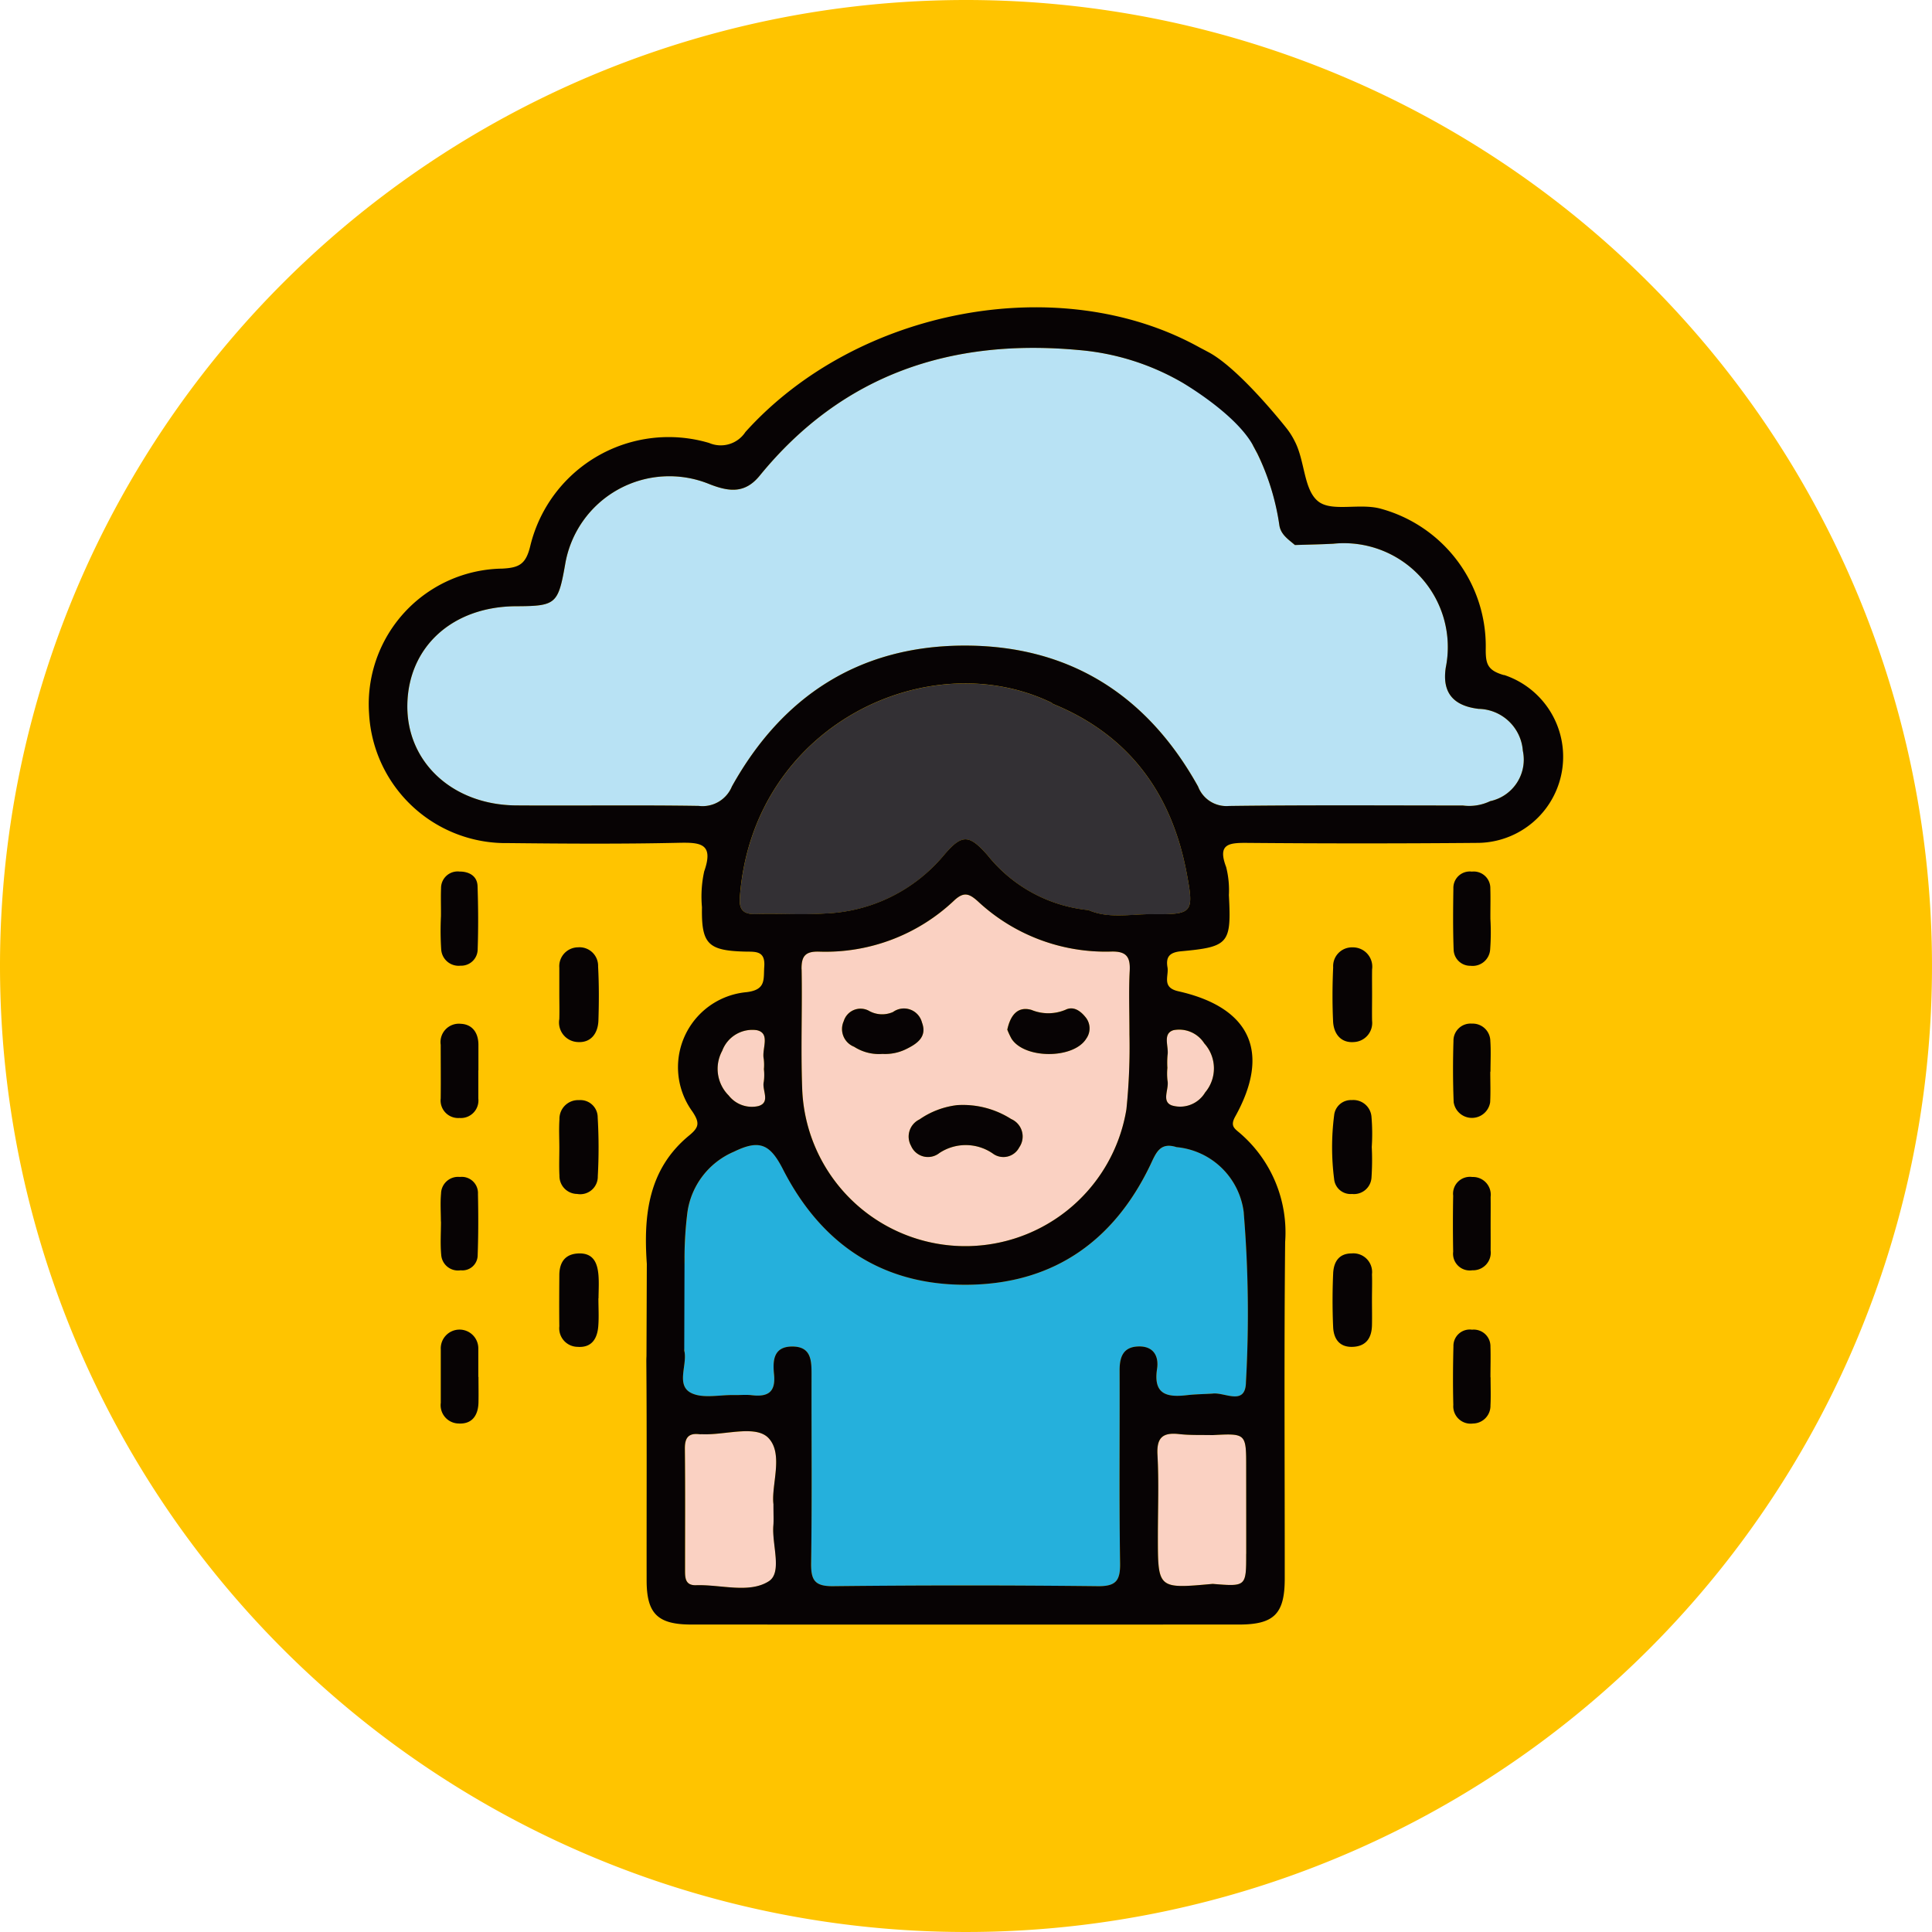 <svg xmlns="http://www.w3.org/2000/svg" width="132" height="132" viewBox="0 0 132 132">
  <g id="그룹_1340" data-name="그룹 1340" transform="translate(-1136 -2244)">
    <path id="icon" d="M66,0A66,66,0,1,1,0,66,66,66,0,0,1,66,0Z" transform="translate(1136 2244)" fill="#ffc400"/>
    <g id="그룹_679" data-name="그룹 679" transform="translate(-2004.276 -3544.698)">
      <path id="패스_4622" data-name="패스 4622" d="M3244.323,5839.994a3.091,3.091,0,0,0-3.022-2.863c-1.787-.215-2.5-1.158-2.243-2.822a7.1,7.1,0,0,0-7.69-8.46c-.871.046-1.744.06-2.616.088-.438-.374-.951-.7-1.06-1.324a15.782,15.782,0,0,0-1.769-5.408c-.378-.641-.027-1.226.373-1.753-.555-1.078-1.949-1.523-2.163-2.86h0c-.678,1.122-1.469,1.222-2.6.521a16.931,16.931,0,0,0-7.548-2.5c-8.711-.809-16.143,1.648-21.8,8.581-1,1.228-2.075,1.112-3.425.585a7.22,7.22,0,0,0-9.869,5.473c-.48,2.726-.63,2.854-3.354,2.865-4.326.019-7.352,2.752-7.428,6.709-.075,3.925,3.079,6.873,7.443,6.9,4.154.028,8.31-.032,12.464.033a2.167,2.167,0,0,0,2.268-1.328c3.419-6.146,8.661-9.573,15.75-9.624,7.229-.053,12.6,3.328,16.1,9.629a2.073,2.073,0,0,0,2.11,1.328c5.325-.069,10.651-.03,15.976-.032a3.314,3.314,0,0,0,1.877-.3A2.9,2.9,0,0,0,3244.323,5839.994Z" fill="#b8e2f4"/>
      <path id="패스_4623" data-name="패스 4623" d="M3225.257,5871.571a5.1,5.1,0,0,0-4.589-4.5c-1.167-.372-1.416.44-1.817,1.27-2.44,5.061-6.457,7.96-12.108,8.125-5.943.174-10.271-2.6-12.97-7.889-.885-1.732-1.609-2.042-3.349-1.193a5.313,5.313,0,0,0-3.173,4.123,25.554,25.554,0,0,0-.2,3.144c-.02.987-.453,1.527-1.454,1.58h0a10.363,10.363,0,0,1,.185,3.4h0a1.772,1.772,0,0,1,1.274,1.5c.124.936-.56,2.22.426,2.733.79.411,1.94.132,2.93.152.409.009.823-.038,1.227.01,1.092.129,1.646-.194,1.522-1.426-.088-.877-.07-1.883,1.212-1.9,1.357-.016,1.354.98,1.351,1.968-.01,4.269.036,8.538-.029,12.806-.017,1.169.221,1.615,1.509,1.6q9.033-.1,18.069,0c1.255.014,1.55-.378,1.532-1.577-.069-4.385-.017-8.771-.033-13.156,0-.948.252-1.636,1.331-1.647,1.024-.01,1.353.716,1.228,1.531-.271,1.752.674,1.954,2.031,1.8.577-.066,1.161-.073,1.742-.107.829-.127,2.276.889,2.3-.8A83.445,83.445,0,0,0,3225.257,5871.571Z" fill="#25b0dc"/>
      <path id="패스_4624" data-name="패스 4624" d="M3221.35,5848.328c-1.026-5.394-3.914-9.4-9.122-11.53a.936.936,0,0,0-.14-.1c-8.466-4.056-20.418,1.62-21.263,13.32-.06.826.227,1.163,1.082,1.136,1.58-.048,3.166.066,4.74-.039a11.116,11.116,0,0,0,8.106-3.967c1.244-1.475,1.727-1.453,3-.013a10.1,10.1,0,0,0,6.889,3.748c1.407.607,2.886.267,4.327.28C3221.756,5851.183,3221.879,5851.11,3221.35,5848.328Z" fill="#333034"/>
      <g id="그룹_677" data-name="그룹 677">
        <path id="패스_4625" data-name="패스 4625" d="M3216.188,5853.712a12.79,12.79,0,0,1-9.108-3.444c-.568-.5-.931-.666-1.584-.071a12.775,12.775,0,0,1-9.252,3.519c-.926-.028-1.217.292-1.2,1.208.051,2.693-.061,5.39.041,8.08a11.153,11.153,0,0,0,22.154,1.489,41.823,41.823,0,0,0,.208-5.142c0-1.634-.053-2.983.018-4.327C3217.516,5854.043,3217.208,5853.681,3216.188,5853.712Zm-15.617,6.993a3.129,3.129,0,0,1-1.938-.489,1.3,1.3,0,0,1-.713-1.749,1.2,1.2,0,0,1,1.7-.719,1.831,1.831,0,0,0,1.667.093,1.272,1.272,0,0,1,1.977.712c.372.986-.327,1.46-1.119,1.842A3.245,3.245,0,0,1,3200.571,5860.705Zm9.344,6.382a1.217,1.217,0,0,1-1.822.413,3.257,3.257,0,0,0-3.634-.025,1.255,1.255,0,0,1-1.936-.488,1.3,1.3,0,0,1,.576-1.807,5.655,5.655,0,0,1,2.575-.976,6.129,6.129,0,0,1,3.689.95A1.3,1.3,0,0,1,3209.915,5867.087Zm4.58-7.437c-.842,1.408-4.21,1.419-5.11.017a5.008,5.008,0,0,1-.291-.622c.2-.921.667-1.629,1.648-1.35a3.021,3.021,0,0,0,2.331-.01c.542-.262,1.015.077,1.359.5A1.2,1.2,0,0,1,3214.5,5859.65Z" fill="#fad1c2"/>
        <path id="패스_4626" data-name="패스 4626" d="M3192.8,5886.963c-.874-.936-2.987-.194-4.549-.271-.058,0-.118.007-.175,0-.764-.1-1.012.248-1,1,.03,2.743.012,5.485.012,8.228,0,.54-.021,1.115.757,1.089,1.683-.056,3.625.584,4.964-.269.946-.6.2-2.507.315-3.825.03-.347.005-.7.005-1.428C3192.954,5890.188,3193.825,5888.065,3192.8,5886.963Z" fill="#fad1c2"/>
        <path id="패스_4627" data-name="패스 4627" d="M3223.115,5886.749c-.755-.019-1.516.015-2.264-.07-1.1-.124-1.556.208-1.49,1.41.1,1.857.027,3.724.027,5.587,0,3.58,0,3.58,3.744,3.238,2.289.188,2.29.188,2.291-2.054q0-2.952,0-5.9C3225.423,5886.625,3225.423,5886.625,3223.115,5886.749Z" fill="#fad1c2"/>
        <path id="패스_4628" data-name="패스 4628" d="M3220.343,5864.229a1.987,1.987,0,0,0,2.273-.888,2.548,2.548,0,0,0-.058-3.352,2.035,2.035,0,0,0-2.117-.9c-.757.245-.295,1.119-.391,1.708a5.825,5.825,0,0,0-.011.869,4.182,4.182,0,0,0,.008.868C3220.167,5863.108,3219.6,5863.959,3220.343,5864.229Z" fill="#fad1c2"/>
        <path id="패스_4629" data-name="패스 4629" d="M3192.093,5864.268c.857-.259.227-1.1.367-1.655a3.528,3.528,0,0,0,.009-.867,3.34,3.34,0,0,0-.01-.694c-.154-.677.488-1.756-.475-1.969a2.195,2.195,0,0,0-2.365,1.411,2.57,2.57,0,0,0,.442,3.049A2.009,2.009,0,0,0,3192.093,5864.268Z" fill="#fad1c2"/>
      </g>
      <g id="그룹_678" data-name="그룹 678">
        <path id="패스_4630" data-name="패스 4630" d="M3243.038,5834.826c-1.146-.324-1.256-.787-1.252-1.777a9.738,9.738,0,0,0-7.224-9.608c-1.432-.37-3.29.238-4.211-.479-1.014-.79-.906-2.773-1.621-4.129a4.989,4.989,0,0,0-.574-.9h0s-3.239-4.124-5.381-5.209h0c-.2-.112-.416-.218-.619-.33-9.513-5.226-23.33-2.643-30.951,5.821a2.013,2.013,0,0,1-2.48.747,9.727,9.727,0,0,0-12.213,7.013c-.3,1.266-.749,1.512-1.919,1.572a9.259,9.259,0,0,0-9.1,9.914,9.353,9.353,0,0,0,9.5,8.839c3.863.041,7.728.067,11.59-.018,1.5-.033,2.494,0,1.806,1.952a7.989,7.989,0,0,0-.153,2.443c-.043,2.5.4,2.966,2.9,3.036.72.021,1.437-.1,1.357,1.025-.063.87.148,1.595-1.237,1.75a5.15,5.15,0,0,0-3.67,8.159c.519.78.446,1.079-.234,1.638-2.79,2.3-3.116,5.453-2.883,8.765l-.024,6.315q-.011.183-.009.378c.04,4.978.012,9.957.02,14.935,0,2.272.756,3.013,3.052,3.013q18.712.007,37.425,0c2.386,0,3.118-.73,3.12-3.123.005-7.672-.05-15.346.028-23.017a8.945,8.945,0,0,0-3.123-7.462c-.359-.3-.636-.479-.288-1.105,2.441-4.382,1.054-7.449-3.883-8.559-1.162-.261-.643-1.04-.744-1.632-.116-.679.1-1.023.918-1.1,3.285-.3,3.448-.53,3.277-3.844a6.437,6.437,0,0,0-.188-1.913c-.611-1.6.209-1.659,1.458-1.649q7.818.067,15.637,0a5.886,5.886,0,0,0,1.893-11.474Zm-53.419,25.668a2.195,2.195,0,0,1,2.365-1.411c.963.213.321,1.292.475,1.969a3.34,3.34,0,0,1,.01.694,3.528,3.528,0,0,1-.009.867c-.14.56.49,1.4-.367,1.655a2.009,2.009,0,0,1-2.032-.725A2.57,2.57,0,0,1,3189.619,5860.494Zm3.5,30.988c0,.728.025,1.081-.005,1.428-.113,1.318.631,3.222-.315,3.825-1.339.853-3.281.213-4.964.269-.778.026-.757-.549-.757-1.089,0-2.743.018-5.485-.012-8.228-.008-.748.24-1.094,1-1,.057.008.117,0,.175,0,1.562.077,3.675-.665,4.549.271C3193.825,5888.065,3192.954,5890.188,3193.121,5891.482Zm32.3,3.378c0,2.242,0,2.242-2.291,2.054-3.744.342-3.744.342-3.744-3.238,0-1.863.075-3.73-.027-5.587-.066-1.2.387-1.534,1.49-1.41.748.085,1.509.051,2.264.07,2.308-.124,2.308-.124,2.308,2.206Q3225.423,5891.907,3225.423,5894.86Zm-.166-23.289a83.445,83.445,0,0,1,.15,11.544c-.022,1.689-1.469.673-2.3.8-.581.034-1.165.041-1.742.107-1.357.156-2.3-.046-2.031-1.8.125-.815-.2-1.541-1.228-1.531-1.079.011-1.335.7-1.331,1.647.016,4.385-.036,8.771.033,13.156.018,1.2-.277,1.591-1.532,1.577q-9.035-.1-18.069,0c-1.288.015-1.526-.431-1.509-1.6.065-4.268.019-8.537.029-12.806,0-.988.006-1.984-1.351-1.968-1.282.015-1.3,1.021-1.212,1.9.124,1.232-.43,1.555-1.522,1.426-.4-.048-.818,0-1.227-.01-.99-.02-2.14.259-2.93-.152-.986-.513-.3-1.8-.426-2.733-.007-.053-.02-.1-.03-.148l0,0,.019-6.326a25.554,25.554,0,0,1,.2-3.144,5.313,5.313,0,0,1,3.173-4.123c1.74-.849,2.464-.539,3.349,1.193,2.7,5.285,7.027,8.063,12.97,7.889,5.651-.165,9.668-3.064,12.108-8.125.4-.83.65-1.642,1.817-1.27A5.1,5.1,0,0,1,3225.257,5871.571Zm-30.213-16.647c-.017-.916.274-1.236,1.2-1.208a12.775,12.775,0,0,0,9.252-3.519c.653-.595,1.016-.433,1.584.071a12.79,12.79,0,0,0,9.108,3.444c1.02-.031,1.328.331,1.277,1.312-.071,1.344-.018,2.693-.018,4.327a41.823,41.823,0,0,1-.208,5.142,11.153,11.153,0,0,1-22.154-1.489C3194.983,5860.314,3195.095,5857.617,3195.044,5854.924Zm25.4,4.161a2.035,2.035,0,0,1,2.117.9,2.548,2.548,0,0,1,.058,3.352,1.987,1.987,0,0,1-2.273.888c-.739-.27-.176-1.121-.3-1.7a4.182,4.182,0,0,1-.008-.868,5.825,5.825,0,0,1,.011-.869C3220.146,5860.2,3219.684,5859.33,3220.441,5859.085Zm-1.473-7.927c-1.441-.013-2.92.327-4.327-.28a10.1,10.1,0,0,1-6.889-3.748c-1.272-1.44-1.755-1.462-3,.013a11.116,11.116,0,0,1-8.106,3.967c-1.574.1-3.16-.009-4.74.039-.855.027-1.142-.31-1.082-1.136.845-11.7,12.8-17.376,21.263-13.32a.936.936,0,0,1,.14.1c5.208,2.128,8.1,6.136,9.122,11.53C3221.879,5851.11,3221.756,5851.183,3218.968,5851.158Zm23.128-7.725a3.314,3.314,0,0,1-1.877.3c-5.325,0-10.651-.037-15.976.032a2.073,2.073,0,0,1-2.11-1.328c-3.5-6.3-8.871-9.682-16.1-9.629-7.089.051-12.331,3.478-15.75,9.624a2.167,2.167,0,0,1-2.268,1.328c-4.154-.065-8.31-.005-12.464-.033-4.364-.029-7.518-2.977-7.443-6.9.076-3.957,3.1-6.69,7.428-6.709,2.724-.011,2.874-.139,3.354-2.865a7.22,7.22,0,0,1,9.869-5.473c1.35.527,2.423.643,3.425-.585,5.658-6.933,13.09-9.39,21.8-8.581a16.9,16.9,0,0,1,7.114,2.248c.949.575,3.717,2.362,4.776,4.241.017.034.027.068.048.1.049.084.091.17.138.255s.078.148.114.209a16.709,16.709,0,0,1,1.517,4.944c.109.623.622.95,1.06,1.324.872-.028,1.745-.042,2.616-.088a7.1,7.1,0,0,1,7.69,8.46c-.253,1.664.456,2.607,2.243,2.822a3.091,3.091,0,0,1,3.022,2.863A2.9,2.9,0,0,1,3242.1,5843.433Z" fill="#070304"/>
        <path id="패스_4631" data-name="패스 4631" d="M3179.77,5853.422a1.293,1.293,0,0,0-1.28,1.393c0,.585,0,1.17,0,1.755s.018,1.171,0,1.755a1.337,1.337,0,0,0,1.282,1.57c.9.05,1.363-.621,1.39-1.479.04-1.227.044-2.458-.022-3.683A1.269,1.269,0,0,0,3179.77,5853.422Z" fill="#070304"/>
        <path id="패스_4632" data-name="패스 4632" d="M3232.68,5853.425a1.285,1.285,0,0,0-1.318,1.366c-.056,1.226-.062,2.458-.006,3.684.039.859.539,1.5,1.442,1.418a1.307,1.307,0,0,0,1.223-1.451c-.011-.585,0-1.17,0-1.755s-.008-1.17,0-1.755A1.321,1.321,0,0,0,3232.68,5853.425Z" fill="#070304"/>
        <path id="패스_4633" data-name="패스 4633" d="M3178.5,5869.021a1.221,1.221,0,0,0,1.207,1.251,1.2,1.2,0,0,0,1.412-1.213,35.376,35.376,0,0,0-.007-4.016,1.181,1.181,0,0,0-1.272-1.181,1.275,1.275,0,0,0-1.34,1.313c-.043.638-.009,1.282-.008,1.923S3178.465,5868.382,3178.5,5869.021Z" fill="#070304"/>
        <path id="패스_4634" data-name="패스 4634" d="M3232.636,5863.859a1.154,1.154,0,0,0-1.208,1.046,17.067,17.067,0,0,0,0,4.35,1.126,1.126,0,0,0,1.222,1.019,1.2,1.2,0,0,0,1.33-1.109,18.069,18.069,0,0,0,.019-2.1,13.792,13.792,0,0,0-.022-2.094A1.241,1.241,0,0,0,3232.636,5863.859Z" fill="#070304"/>
        <path id="패스_4635" data-name="패스 4635" d="M3181.165,5875.825c-.067-.817-.334-1.516-1.337-1.489-.941.026-1.331.6-1.337,1.482-.007,1.165-.015,2.331,0,3.5a1.267,1.267,0,0,0,1.238,1.4c.971.076,1.352-.553,1.422-1.4.052-.636.01-1.281.01-1.921h.008C3181.173,5876.873,3181.207,5876.346,3181.165,5875.825Z" fill="#070304"/>
        <path id="패스_4636" data-name="패스 4636" d="M3234.014,5875.761a1.279,1.279,0,0,0-1.392-1.425c-.9,0-1.228.619-1.261,1.372-.053,1.221-.055,2.448,0,3.668.037.76.4,1.361,1.293,1.344.934-.018,1.337-.582,1.359-1.463.014-.582,0-1.165,0-1.748S3234.033,5876.343,3234.014,5875.761Z" fill="#070304"/>
        <path id="패스_4637" data-name="패스 4637" d="M3170.42,5853.565a1.194,1.194,0,0,0,1.323,1.112,1.125,1.125,0,0,0,1.168-1.081c.05-1.451.042-2.906-.007-4.358-.025-.714-.613-.995-1.219-.992a1.134,1.134,0,0,0-1.275,1.134c-.025.639,0,1.279-.007,1.919A20.091,20.091,0,0,0,3170.42,5853.565Z" fill="#070304"/>
        <path id="패스_4638" data-name="패스 4638" d="M3242.1,5849.4a1.135,1.135,0,0,0-1.262-1.151,1.121,1.121,0,0,0-1.263,1.15c-.02,1.4-.034,2.792.018,4.185a1.133,1.133,0,0,0,1.155,1.1,1.2,1.2,0,0,0,1.339-1.1,16,16,0,0,0,.018-2.091C3242.1,5850.792,3242.121,5850.093,3242.1,5849.4Z" fill="#070304"/>
        <path id="패스_4639" data-name="패스 4639" d="M3170.405,5872.155c0,.754-.054,1.513.015,2.261a1.15,1.15,0,0,0,1.332,1.072,1.042,1.042,0,0,0,1.16-1.038c.051-1.39.049-2.784.02-4.175a1.109,1.109,0,0,0-1.233-1.164,1.164,1.164,0,0,0-1.289,1.13c-.059.633-.012,1.276-.012,1.914Z" fill="#070304"/>
        <path id="패스_4640" data-name="패스 4640" d="M3239.561,5874.218a1.142,1.142,0,0,0,1.309,1.269,1.207,1.207,0,0,0,1.25-1.359c.006-.58,0-1.16,0-1.741,0-.638.008-1.277,0-1.915a1.211,1.211,0,0,0-1.251-1.358,1.152,1.152,0,0,0-1.308,1.275Q3239.526,5872.3,3239.561,5874.218Z" fill="#070304"/>
        <path id="패스_4641" data-name="패스 4641" d="M3242.1,5859.823a1.206,1.206,0,0,0-1.261-1.188,1.167,1.167,0,0,0-1.258,1.183c-.042,1.394-.041,2.791.014,4.185a1.261,1.261,0,0,0,2.493.006c.036-.7.008-1.4.008-2.093h.014C3242.11,5861.218,3242.147,5860.517,3242.1,5859.823Z" fill="#070304"/>
        <path id="패스_4642" data-name="패스 4642" d="M3171.668,5865.082a1.2,1.2,0,0,0,1.288-1.335v-1.92h.007c0-.581,0-1.163,0-1.745,0-.816-.411-1.4-1.206-1.435a1.256,1.256,0,0,0-1.371,1.433c0,1.222.014,2.444,0,3.666A1.2,1.2,0,0,0,3171.668,5865.082Z" fill="#070304"/>
        <path id="패스_4643" data-name="패스 4643" d="M3172.955,5882.775c0-.639,0-1.278,0-1.916a1.283,1.283,0,1,0-2.564.026q0,1.83,0,3.659a1.251,1.251,0,0,0,1.217,1.412c.922.054,1.339-.555,1.359-1.439.013-.58,0-1.161,0-1.742Z" fill="#070304"/>
        <path id="패스_4644" data-name="패스 4644" d="M3242.108,5882.8c0-.7.022-1.4,0-2.09a1.14,1.14,0,0,0-1.256-1.164,1.116,1.116,0,0,0-1.273,1.134c-.033,1.335-.042,2.671-.008,4.006a1.185,1.185,0,0,0,1.338,1.271,1.21,1.21,0,0,0,1.2-1.241c.033-.637.007-1.277.007-1.916Z" fill="#070304"/>
        <path id="패스_4645" data-name="패스 4645" d="M3202.523,5866.987a1.255,1.255,0,0,0,1.936.488,3.257,3.257,0,0,1,3.634.025,1.217,1.217,0,0,0,1.822-.413,1.3,1.3,0,0,0-.552-1.933,6.129,6.129,0,0,0-3.689-.95,5.655,5.655,0,0,0-2.575.976A1.3,1.3,0,0,0,3202.523,5866.987Z" fill="#070304"/>
        <path id="패스_4646" data-name="패스 4646" d="M3214.5,5859.65a1.2,1.2,0,0,0-.063-1.462c-.344-.426-.817-.765-1.359-.5a3.021,3.021,0,0,1-2.331.01c-.981-.279-1.452.429-1.648,1.35a5.008,5.008,0,0,0,.291.622C3210.285,5861.069,3213.653,5861.058,3214.5,5859.65Z" fill="#070304"/>
        <path id="패스_4647" data-name="패스 4647" d="M3198.633,5860.216a3.129,3.129,0,0,0,1.938.489,3.245,3.245,0,0,0,1.577-.31c.792-.382,1.491-.856,1.119-1.842a1.272,1.272,0,0,0-1.977-.712,1.831,1.831,0,0,1-1.667-.093,1.2,1.2,0,0,0-1.7.719A1.3,1.3,0,0,0,3198.633,5860.216Z" fill="#070304"/>
      </g>
    </g>
  </g>
</svg>

